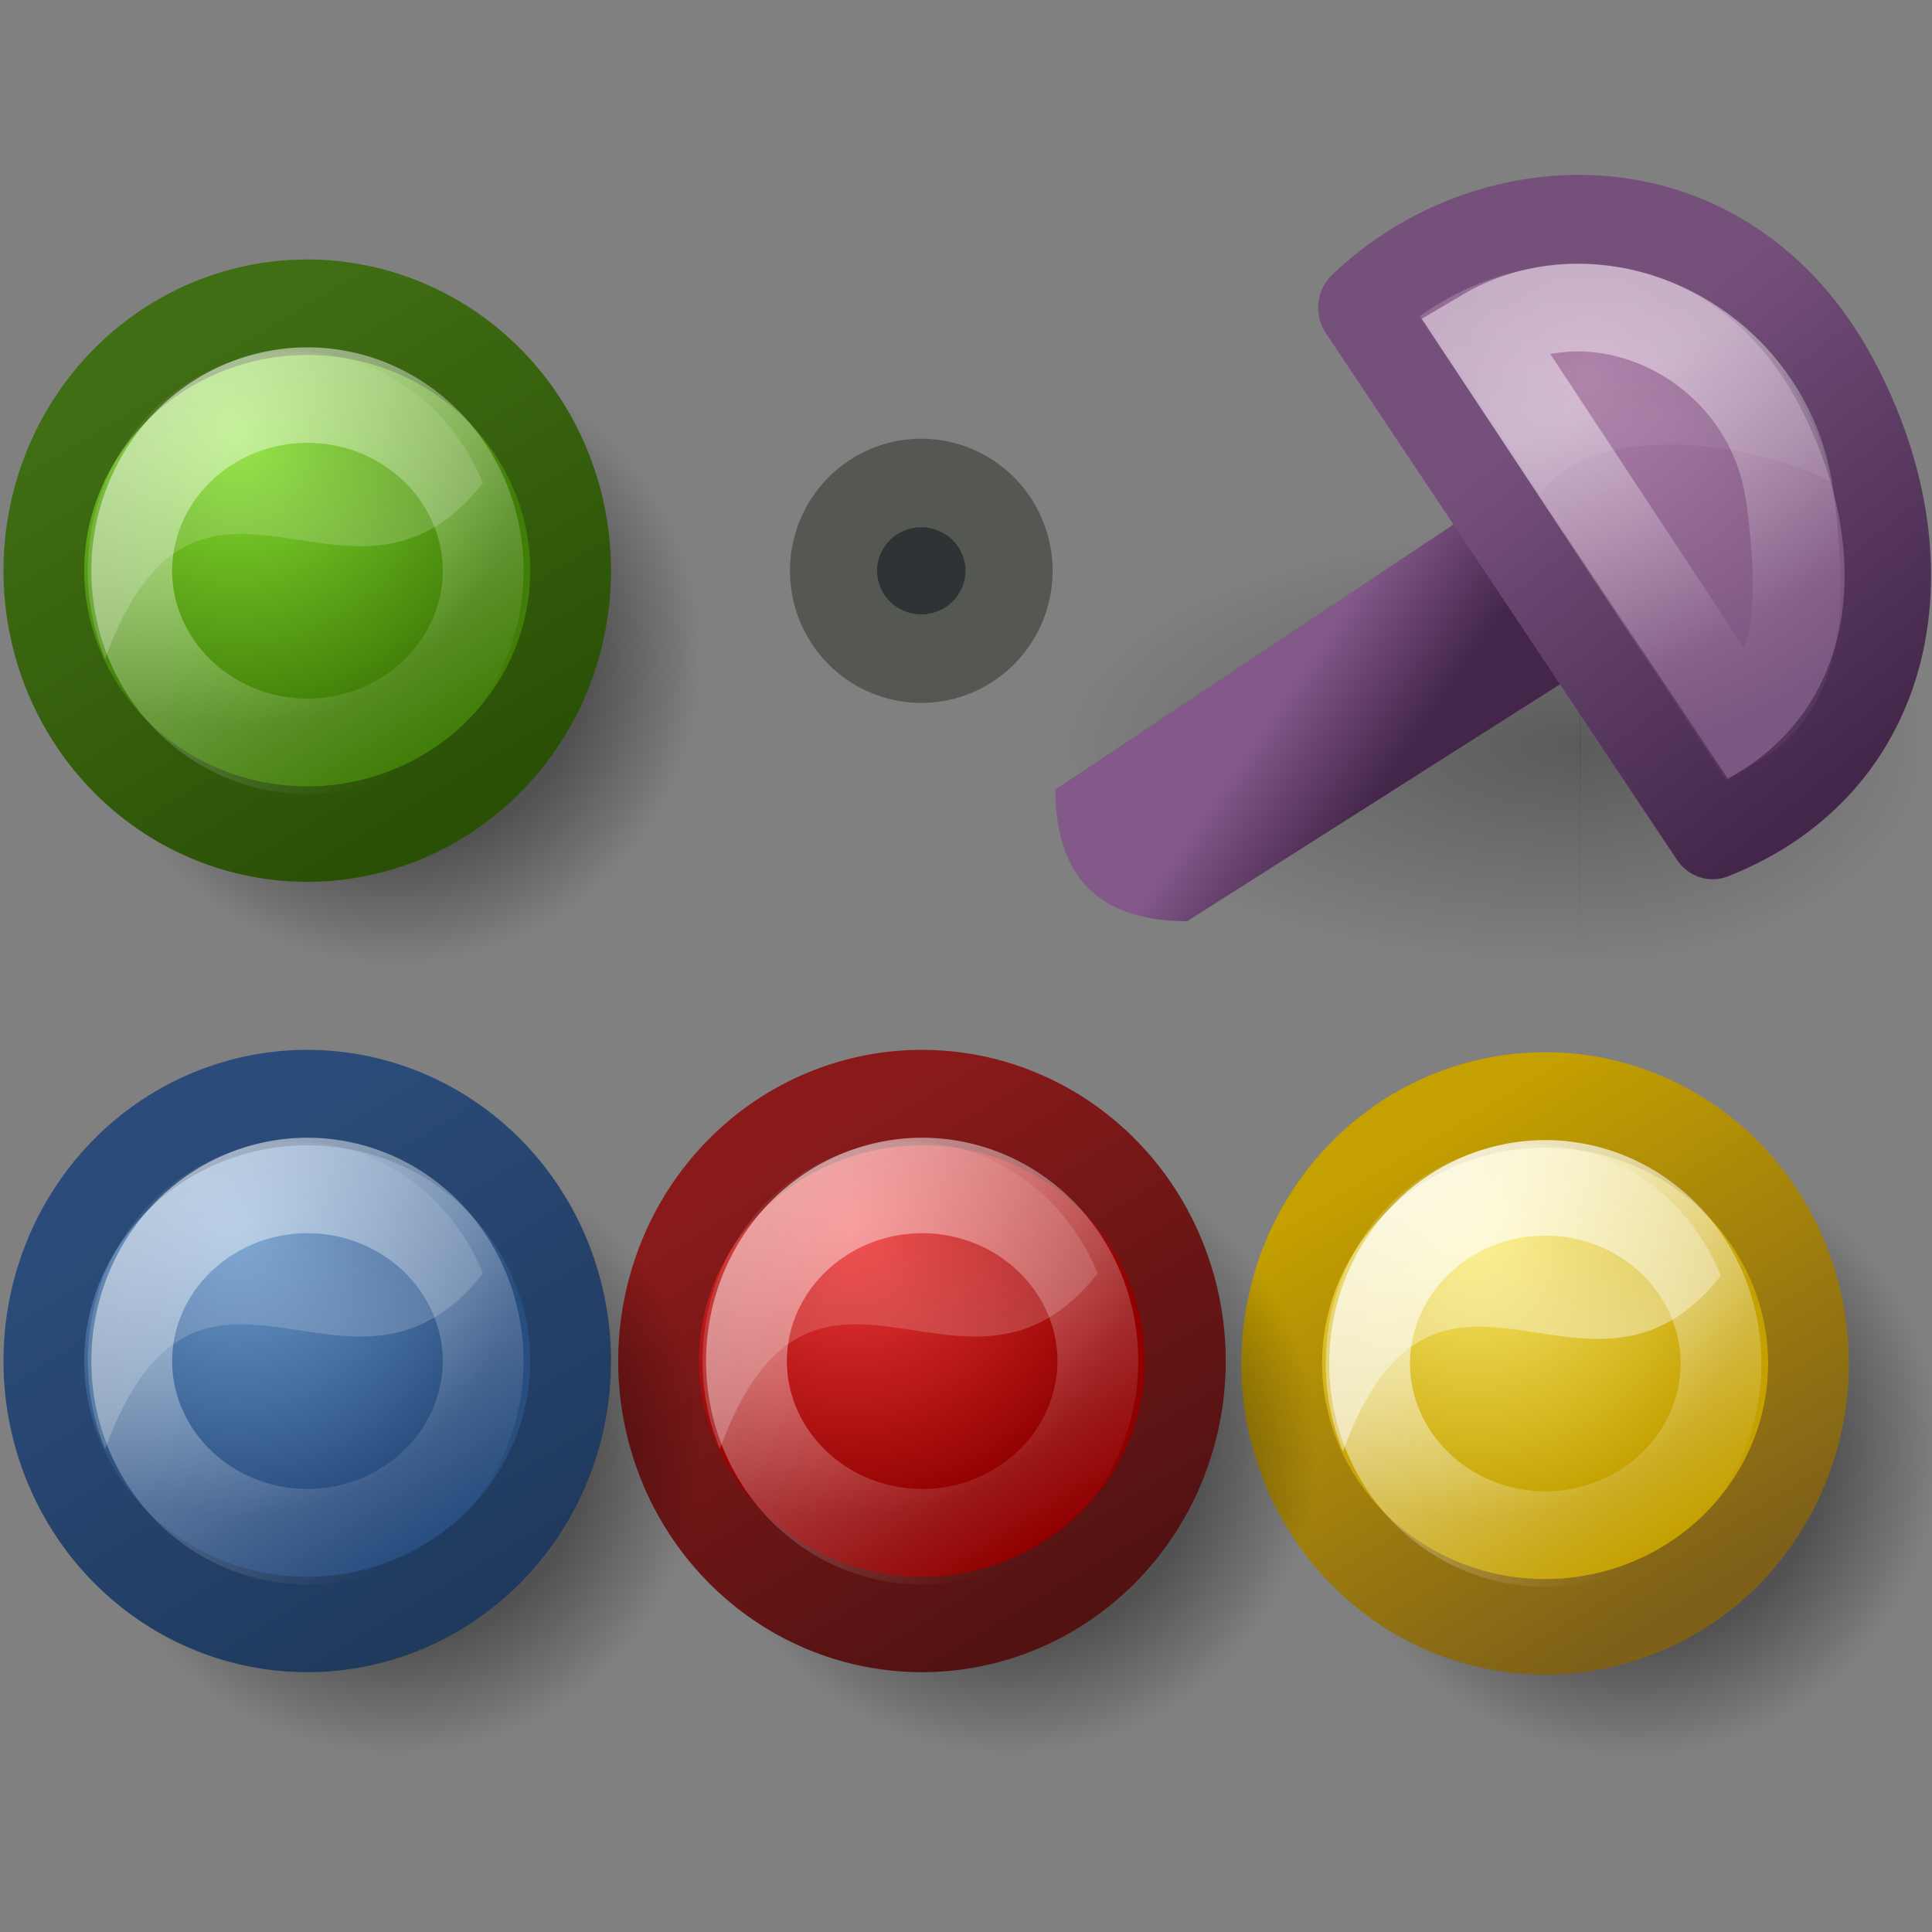 <?xml version="1.0" encoding="UTF-8" standalone="no"?>
<!-- Created with Inkscape (http://www.inkscape.org/) -->
<svg
   xmlns:dc="http://purl.org/dc/elements/1.1/"
   xmlns:cc="http://web.resource.org/cc/"
   xmlns:rdf="http://www.w3.org/1999/02/22-rdf-syntax-ns#"
   xmlns:svg="http://www.w3.org/2000/svg"
   xmlns="http://www.w3.org/2000/svg"
   xmlns:xlink="http://www.w3.org/1999/xlink"
   xmlns:sodipodi="http://sodipodi.sourceforge.net/DTD/sodipodi-0.dtd"
   xmlns:inkscape="http://www.inkscape.org/namespaces/inkscape"
   width="22"
   height="22"
   id="svg2"
   sodipodi:version="0.32"
   inkscape:version="0.45.1"
   version="1.0"
   sodipodi:docbase="/home/ulisse/Desktop/gnome-mastermind/22x22"
   sodipodi:docname="gnome-mastermind.svg"
   inkscape:output_extension="org.inkscape.output.svg.inkscape">
  <rect width="100%" height="100%" fill="#808080" stroke="none"/>
  <defs
     id="defs4">
    <linearGradient
       id="linearGradient3298">
      <stop
         style="stop-color:#83598a;stop-opacity:1"
         offset="0"
         id="stop3300" />
      <stop
         id="stop3304"
         offset="0.5"
         style="stop-color:#633f6a;stop-opacity:1;" />
      <stop
         style="stop-color:#43264a;stop-opacity:1"
         offset="1"
         id="stop3302" />
    </linearGradient>
    <linearGradient
       inkscape:collect="always"
       id="linearGradient3365">
      <stop
         style="stop-color:#000000;stop-opacity:1;"
         offset="0"
         id="stop3367" />
      <stop
         style="stop-color:#000000;stop-opacity:0;"
         offset="1"
         id="stop3369" />
    </linearGradient>
    <linearGradient
       id="linearGradient3283">
      <stop
         style="stop-color:#000000;stop-opacity:1;"
         offset="0"
         id="stop3285" />
      <stop
         id="stop3291"
         offset="0.63"
         style="stop-color:#000000;stop-opacity:1;" />
      <stop
         style="stop-color:#000000;stop-opacity:0;"
         offset="1"
         id="stop3287" />
    </linearGradient>
    <linearGradient
       inkscape:collect="always"
       id="linearGradient3276">
      <stop
         style="stop-color:#8ae234;stop-opacity:1"
         offset="0"
         id="stop3278" />
      <stop
         style="stop-color:#417e08;stop-opacity:1"
         offset="1"
         id="stop3280" />
    </linearGradient>
    <linearGradient
       id="linearGradient3270"
       inkscape:collect="always">
      <stop
         id="stop3272"
         offset="0"
         style="stop-color:#729fcf;stop-opacity:1;" />
      <stop
         id="stop3274"
         offset="1"
         style="stop-color:#284d7f;stop-opacity:1" />
    </linearGradient>
    <linearGradient
       id="linearGradient4508"
       inkscape:collect="always">
      <stop
         id="stop4510"
         offset="0"
         style="stop-color:#ffffff;stop-opacity:1;" />
      <stop
         id="stop4512"
         offset="1"
         style="stop-color:#ffffff;stop-opacity:0.102" />
    </linearGradient>
    <linearGradient
       id="linearGradient4400"
       inkscape:collect="always">
      <stop
         id="stop4402"
         offset="0"
         style="stop-color:#406e14;stop-opacity:1" />
      <stop
         id="stop4404"
         offset="1"
         style="stop-color:#2a5006;stop-opacity:1" />
    </linearGradient>
    <linearGradient
       id="linearGradient4372"
       inkscape:collect="always">
      <stop
         id="stop4374"
         offset="0"
         style="stop-color:#8a1a1a;stop-opacity:1" />
      <stop
         id="stop4376"
         offset="1"
         style="stop-color:#521212;stop-opacity:1" />
    </linearGradient>
    <linearGradient
       id="linearGradient4366"
       inkscape:collect="always">
      <stop
         id="stop4368"
         offset="0"
         style="stop-color:#f13c3c;stop-opacity:1" />
      <stop
         id="stop4370"
         offset="1"
         style="stop-color:#910000;stop-opacity:1" />
    </linearGradient>
    <linearGradient
       id="linearGradient4300"
       inkscape:collect="always">
      <stop
         id="stop4302"
         offset="0"
         style="stop-color:#c4a000;stop-opacity:1" />
      <stop
         id="stop4304"
         offset="1"
         style="stop-color:#7e6019;stop-opacity:1" />
    </linearGradient>
    <linearGradient
       id="linearGradient4294"
       inkscape:collect="always">
      <stop
         id="stop4296"
         offset="0"
         style="stop-color:#fdee71;stop-opacity:1" />
      <stop
         id="stop4298"
         offset="1"
         style="stop-color:#c4a000;stop-opacity:1" />
    </linearGradient>
    <linearGradient
       id="linearGradient4244"
       inkscape:collect="always">
      <stop
         id="stop4246"
         offset="0"
         style="stop-color:#75507b;stop-opacity:1" />
      <stop
         id="stop4248"
         offset="1"
         style="stop-color:#43264a;stop-opacity:1" />
    </linearGradient>
    <linearGradient
       id="linearGradient4238"
       inkscape:collect="always">
      <stop
         id="stop4240"
         offset="0"
         style="stop-color:#ad7fa8;stop-opacity:1" />
      <stop
         id="stop4242"
         offset="1"
         style="stop-color:#75507b;stop-opacity:1" />
    </linearGradient>
    <linearGradient
       inkscape:collect="always"
       id="linearGradient4186">
      <stop
         style="stop-color:#2b4c7b;stop-opacity:1;"
         offset="0"
         id="stop4188" />
      <stop
         style="stop-color:#203a5e;stop-opacity:1"
         offset="1"
         id="stop4190" />
    </linearGradient>
    <linearGradient
       inkscape:collect="always"
       id="linearGradient4154">
      <stop
         style="stop-color:#ffffff;stop-opacity:1;"
         offset="0"
         id="stop4156" />
      <stop
         style="stop-color:#ffffff;stop-opacity:0;"
         offset="1"
         id="stop4158" />
    </linearGradient>
    <radialGradient
       inkscape:collect="always"
       xlink:href="#linearGradient4238"
       id="radialGradient4444"
       cx="12.1"
       cy="28.613"
       fx="12.1"
       fy="28.613"
       r="7.038"
       gradientTransform="matrix(-0.429,-0.714,0.782,-0.416,19.443,53.44)"
       gradientUnits="userSpaceOnUse" />
    <linearGradient
       inkscape:collect="always"
       xlink:href="#linearGradient4244"
       id="linearGradient4491"
       x1="12.165"
       y1="29.502"
       x2="3.62"
       y2="31.304"
       gradientUnits="userSpaceOnUse"
       gradientTransform="matrix(-0.441,-0.708,0.903,-0.483,16.021,55.332)" />
    <linearGradient
       inkscape:collect="always"
       xlink:href="#linearGradient4508"
       id="linearGradient4506"
       gradientUnits="userSpaceOnUse"
       x1="12.539"
       y1="28.092"
       x2="5.527"
       y2="28.016"
       gradientTransform="matrix(-0.222,-0.384,0.454,-0.262,7.868,16.895)" />
    <radialGradient
       inkscape:collect="always"
       xlink:href="#linearGradient3365"
       id="radialGradient3381"
       gradientUnits="userSpaceOnUse"
       gradientTransform="matrix(1,0,0,0.846,0,4.077)"
       cx="9.5"
       cy="26.5"
       fx="9.5"
       fy="26.5"
       r="6.5" />
    <radialGradient
       inkscape:collect="always"
       xlink:href="#linearGradient3365"
       id="radialGradient3383"
       gradientUnits="userSpaceOnUse"
       gradientTransform="matrix(1,0,0,0.846,0,4.077)"
       cx="9.5"
       cy="26.5"
       fx="9.5"
       fy="26.5"
       r="6.5" />
    <linearGradient
       inkscape:collect="always"
       xlink:href="#linearGradient4154"
       id="linearGradient3395"
       x1="42.385"
       y1="9.711"
       x2="42.385"
       y2="7.404"
       gradientUnits="userSpaceOnUse"
       gradientTransform="matrix(0.704,0,0,0.66,-11.239,-1.577)" />
    <radialGradient
       inkscape:collect="always"
       xlink:href="#linearGradient4294"
       id="radialGradient4307"
       gradientUnits="userSpaceOnUse"
       gradientTransform="matrix(1,0,0,0.859,0,3.733)"
       cx="7.749"
       cy="23.203"
       fx="7.749"
       fy="23.203"
       r="7.098" />
    <linearGradient
       inkscape:collect="always"
       xlink:href="#linearGradient4300"
       id="linearGradient4309"
       gradientUnits="userSpaceOnUse"
       x1="6.826"
       y1="21.663"
       x2="12.088"
       y2="31.969" />
    <linearGradient
       inkscape:collect="always"
       xlink:href="#linearGradient4154"
       id="linearGradient4311"
       gradientUnits="userSpaceOnUse"
       x1="3.976"
       y1="19.208"
       x2="11.577"
       y2="33.427" />
    <linearGradient
       inkscape:collect="always"
       xlink:href="#linearGradient4154"
       id="linearGradient4313"
       gradientUnits="userSpaceOnUse"
       gradientTransform="matrix(0.552,-0.256,0.285,0.694,-5.535,8.54)"
       x1="9.311"
       y1="26.966"
       x2="11.225"
       y2="18.627" />
    <radialGradient
       inkscape:collect="always"
       xlink:href="#linearGradient3283"
       id="radialGradient4377"
       gradientUnits="userSpaceOnUse"
       gradientTransform="matrix(1,0,0,0.846,0,4.077)"
       cx="9.5"
       cy="26.5"
       fx="9.5"
       fy="26.5"
       r="6.5" />
    <linearGradient
       inkscape:collect="always"
       xlink:href="#linearGradient3298"
       id="linearGradient4416"
       gradientUnits="userSpaceOnUse"
       gradientTransform="matrix(0.982,0,0,0.994,0.831,0.478)"
       x1="48.453"
       y1="-9.833"
       x2="50.439"
       y2="-10.751" />
    <radialGradient
       inkscape:collect="always"
       xlink:href="#linearGradient3283"
       id="radialGradient4428"
       gradientUnits="userSpaceOnUse"
       gradientTransform="matrix(1,0,0,0.846,0,4.077)"
       cx="9.5"
       cy="26.5"
       fx="9.5"
       fy="26.5"
       r="6.5" />
    <radialGradient
       inkscape:collect="always"
       xlink:href="#linearGradient4366"
       id="radialGradient4430"
       gradientUnits="userSpaceOnUse"
       gradientTransform="matrix(1,0,0,0.859,0,3.733)"
       cx="7.749"
       cy="23.203"
       fx="7.749"
       fy="23.203"
       r="7.098" />
    <linearGradient
       inkscape:collect="always"
       xlink:href="#linearGradient4372"
       id="linearGradient4432"
       gradientUnits="userSpaceOnUse"
       x1="6.826"
       y1="21.663"
       x2="12.088"
       y2="31.969" />
    <linearGradient
       inkscape:collect="always"
       xlink:href="#linearGradient4154"
       id="linearGradient4434"
       gradientUnits="userSpaceOnUse"
       x1="3.976"
       y1="19.208"
       x2="11.577"
       y2="33.427" />
    <linearGradient
       inkscape:collect="always"
       xlink:href="#linearGradient4154"
       id="linearGradient4436"
       gradientUnits="userSpaceOnUse"
       gradientTransform="matrix(0.552,-0.256,0.285,0.694,-5.535,8.54)"
       x1="9.311"
       y1="26.966"
       x2="11.225"
       y2="18.627" />
    <radialGradient
       inkscape:collect="always"
       xlink:href="#linearGradient3283"
       id="radialGradient4590"
       gradientUnits="userSpaceOnUse"
       gradientTransform="matrix(1,0,0,0.846,0,4.077)"
       cx="9.5"
       cy="26.5"
       fx="9.5"
       fy="26.5"
       r="6.5" />
    <radialGradient
       inkscape:collect="always"
       xlink:href="#linearGradient3270"
       id="radialGradient4592"
       gradientUnits="userSpaceOnUse"
       gradientTransform="matrix(1,0,0,0.859,0,3.733)"
       cx="7.749"
       cy="23.203"
       fx="7.749"
       fy="23.203"
       r="7.098" />
    <linearGradient
       inkscape:collect="always"
       xlink:href="#linearGradient4186"
       id="linearGradient4594"
       gradientUnits="userSpaceOnUse"
       x1="6.826"
       y1="21.663"
       x2="12.088"
       y2="31.969" />
    <linearGradient
       inkscape:collect="always"
       xlink:href="#linearGradient4154"
       id="linearGradient4596"
       gradientUnits="userSpaceOnUse"
       x1="3.976"
       y1="19.208"
       x2="11.577"
       y2="33.427" />
    <linearGradient
       inkscape:collect="always"
       xlink:href="#linearGradient4154"
       id="linearGradient4598"
       gradientUnits="userSpaceOnUse"
       gradientTransform="matrix(0.552,-0.256,0.285,0.694,-5.535,8.54)"
       x1="9.311"
       y1="26.966"
       x2="11.225"
       y2="18.627" />
    <radialGradient
       inkscape:collect="always"
       xlink:href="#linearGradient3283"
       id="radialGradient4610"
       gradientUnits="userSpaceOnUse"
       gradientTransform="matrix(1,0,0,0.846,0,4.077)"
       cx="9.5"
       cy="26.5"
       fx="9.5"
       fy="26.5"
       r="6.5" />
    <radialGradient
       inkscape:collect="always"
       xlink:href="#linearGradient3276"
       id="radialGradient4612"
       gradientUnits="userSpaceOnUse"
       gradientTransform="matrix(1,0,0,0.859,0,3.733)"
       cx="7.749"
       cy="23.203"
       fx="7.749"
       fy="23.203"
       r="7.098" />
    <linearGradient
       inkscape:collect="always"
       xlink:href="#linearGradient4400"
       id="linearGradient4614"
       gradientUnits="userSpaceOnUse"
       x1="6.826"
       y1="21.663"
       x2="12.088"
       y2="31.969" />
    <linearGradient
       inkscape:collect="always"
       xlink:href="#linearGradient4154"
       id="linearGradient4616"
       gradientUnits="userSpaceOnUse"
       x1="3.976"
       y1="19.208"
       x2="11.577"
       y2="33.427" />
    <linearGradient
       inkscape:collect="always"
       xlink:href="#linearGradient4154"
       id="linearGradient4618"
       gradientUnits="userSpaceOnUse"
       gradientTransform="matrix(0.552,-0.256,0.285,0.694,-5.535,8.54)"
       x1="9.311"
       y1="26.966"
       x2="11.225"
       y2="18.627" />
  </defs>
  <sodipodi:namedview
     id="base"
     pagecolor="#ffffff"
     bordercolor="#f6aaaa"
     borderopacity="1"
     inkscape:pageopacity="0.0"
     inkscape:pageshadow="2"
     inkscape:zoom="16"
     inkscape:cx="15.001073"
     inkscape:cy="8.2748684"
     inkscape:document-units="px"
     inkscape:current-layer="layer1"
     width="22px"
     height="22px"
     inkscape:showpageshadow="false"
     showgrid="false"
     gridspacingx="0.5px"
     gridspacingy="0.5px"
     gridempspacing="2"
     inkscape:grid-points="true"
     inkscape:window-width="1019"
     inkscape:window-height="726"
     inkscape:window-x="60"
     inkscape:window-y="93" />
  <g
     inkscape:label="Livello 1"
     inkscape:groupmode="layer"
     id="layer1">
    <path
       transform="matrix(0.538,0,0,0.636,13.481,-0.336)"
       d="M 16 26.5 A 6.5 5.5 0 1 1  3,26.5 A 6.5 5.5 0 1 1  16 26.5 z"
       sodipodi:ry="5.5"
       sodipodi:rx="6.5"
       sodipodi:cy="26.5"
       sodipodi:cx="9.5"
       id="path4375"
       style="opacity:0.36;fill:url(#radialGradient4377);fill-opacity:1;stroke:none;stroke-width:1.196;stroke-linecap:square;stroke-linejoin:miter;stroke-miterlimit:4;stroke-dasharray:none;stroke-opacity:1"
       sodipodi:type="arc" />
    <g
       id="g3377"
       transform="matrix(0.879,0,0,0.715,-25.912,-4.37)"
       style="opacity:0.824">
      <path
         inkscape:transform-center-x="-2.2750014"
         sodipodi:end="3.1415927"
         sodipodi:start="0"
         sodipodi:type="arc"
         style="opacity:0.35;fill:url(#radialGradient3381);fill-opacity:1;stroke:none;stroke-width:1.196;stroke-linecap:square;stroke-linejoin:miter;stroke-miterlimit:4;stroke-dasharray:none;stroke-opacity:1"
         id="path3353"
         sodipodi:cx="9.5"
         sodipodi:cy="26.5"
         sodipodi:rx="6.5"
         sodipodi:ry="5.5"
         d="M 16,26.5 A 6.5,5.5 0 1 1 3,26.5 L 9.5,26.5 z"
         transform="matrix(0,-0.538,0.827,0,28.027,23.115)" />
      <path
         inkscape:transform-center-x="3.4125032"
         sodipodi:end="3.1415927"
         sodipodi:start="0"
         sodipodi:type="arc"
         style="opacity:0.35;fill:url(#radialGradient3383);fill-opacity:1;stroke:none;stroke-width:1.196;stroke-linecap:square;stroke-linejoin:miter;stroke-miterlimit:4;stroke-dasharray:none;stroke-opacity:1"
         id="path3373"
         sodipodi:cx="9.5"
         sodipodi:cy="26.5"
         sodipodi:rx="6.5"
         sodipodi:ry="5.5"
         d="M 16,26.5 A 6.5,5.5 0 1 1 3,26.5 L 9.5,26.5 z"
         transform="matrix(0,0.538,-1.241,0,82.834,12.885)" />
    </g>
    <g
       id="g3137"
       transform="matrix(0.716,0,0,0.739,-8.159,-20.028)"
       style="fill:#ad7fa8;stroke:#5c3566;stroke-width:1.375">
      <path
         transform="matrix(0.498,0.867,-0.865,0.502,0,0)"
         style="fill:url(#linearGradient4416);fill-opacity:1;stroke:none;stroke-width:1.375;stroke-linecap:square;stroke-linejoin:round;stroke-miterlimit:4;stroke-dasharray:none;stroke-opacity:1"
         d="M 50.687,-14.705 L 50.922,-5.684 C 50.221,-4.473 49.285,-4.204 48.114,-4.877 L 47.645,-14.84 L 50.687,-14.705 z "
         id="rect3135"
         sodipodi:nodetypes="ccccc" />
      <path
         style="fill:url(#radialGradient4444);fill-opacity:1;stroke:url(#linearGradient4491);stroke-width:1.375;stroke-linecap:square;stroke-linejoin:round;stroke-miterlimit:4;stroke-dasharray:none;stroke-opacity:1"
         d="M 33.046,31.842 C 35.142,29.901 38.868,29.837 40.598,32.988 C 42.121,35.763 41.558,38.839 38.633,39.962 L 33.046,31.842 z "
         id="path3133"
         sodipodi:nodetypes="cscc" />
    </g>
    <path
       style="opacity:0.444;fill:none;fill-opacity:1;stroke:url(#linearGradient4506);stroke-width:1;stroke-linecap:square;stroke-linejoin:miter;stroke-miterlimit:4;stroke-opacity:1"
       d="M 19.81,8.211 L 16.897,3.792 C 18.252,2.99 20.148,3.93 20.381,5.653 C 20.545,6.871 20.49,7.795 19.81,8.211 z "
       id="path4499"
       sodipodi:nodetypes="ccsc" />
    <path
       style="opacity:0.06;fill:url(#linearGradient3395);fill-opacity:1;stroke:none;stroke-width:1;stroke-linecap:square;stroke-linejoin:miter;stroke-miterlimit:4;stroke-opacity:1"
       d="M 17.534,5.625 L 16.22,3.619 C 17.921,2.46 20.36,3.238 20.863,5.496 C 20.039,5.04 18.153,4.757 17.534,5.625 z "
       id="path3385"
       sodipodi:nodetypes="cccc" />
    <path
       sodipodi:type="arc"
       style="opacity:1;fill:#2e3436;fill-opacity:1;stroke:#555753;stroke-width:2.016;stroke-linecap:square;stroke-linejoin:miter;stroke-miterlimit:4;stroke-dasharray:none;stroke-opacity:1"
       id="path3295"
       sodipodi:cx="29.46875"
       sodipodi:cy="13"
       sodipodi:rx="2.03125"
       sodipodi:ry="2"
       d="M 31.5 13 A 2.031 2 0 1 1  27.438,13 A 2.031 2 0 1 1  31.5 13 z"
       transform="matrix(0.492,0,0,0.5,-4.008,2.9007918e-6)" />
    <g
       id="g4299"
       transform="matrix(0.6,0,0,0.6,13.096,0.826)">
      <path
         transform="matrix(0.769,0,0,0.909,0.192,0.41)"
         d="M 16 26.5 A 6.5 5.5 0 1 1  3,26.5 A 6.5 5.5 0 1 1  16 26.5 z"
         sodipodi:ry="5.5"
         sodipodi:rx="6.5"
         sodipodi:cy="26.5"
         sodipodi:cx="9.5"
         id="path4301"
         style="opacity:1;fill:url(#radialGradient4307);fill-opacity:1;stroke:url(#linearGradient4309);stroke-width:1.993;stroke-linecap:square;stroke-linejoin:miter;stroke-miterlimit:4;stroke-dasharray:none;stroke-opacity:1"
         sodipodi:type="arc" />
      <path
         transform="matrix(0.513,0,0,0.606,2.628,8.441)"
         d="M 16 26.5 A 6.5 5.5 0 1 1  3,26.5 A 6.5 5.5 0 1 1  16 26.5 z"
         sodipodi:ry="5.5"
         sodipodi:rx="6.5"
         sodipodi:cy="26.5"
         sodipodi:cx="9.5"
         id="path4303"
         style="opacity:0.888;fill:none;fill-opacity:1;stroke:url(#linearGradient4311);stroke-width:2.99;stroke-linecap:square;stroke-linejoin:miter;stroke-miterlimit:4;stroke-dasharray:none;stroke-opacity:1"
         sodipodi:type="arc" />
      <path
         inkscape:transform-center-x="0.16365342"
         inkscape:transform-center-y="-1.2500668"
         sodipodi:nodetypes="ccsc"
         id="path4305"
         d="M 10.832,22.834 C 8.341,26.012 5.456,21.289 3.661,26.167 C 2.797,24.059 3.702,21.602 5.681,20.682 C 7.661,19.763 9.969,20.726 10.832,22.834 z "
         style="opacity:0.444;fill:url(#linearGradient4313);fill-opacity:1;stroke:none;stroke-width:1.196;stroke-linecap:square;stroke-linejoin:miter;stroke-miterlimit:4;stroke-opacity:1" />
    </g>
    <path
       transform="matrix(0.538,0,0,0.636,6.385,-0.363)"
       d="M 16 26.5 A 6.5 5.5 0 1 1  3,26.5 A 6.5 5.5 0 1 1  16 26.5 z"
       sodipodi:ry="5.5"
       sodipodi:rx="6.5"
       sodipodi:cy="26.5"
       sodipodi:cx="9.5"
       id="path4418"
       style="opacity:0.36;fill:url(#radialGradient4428);fill-opacity:1;stroke:none;stroke-width:1.196;stroke-linecap:square;stroke-linejoin:miter;stroke-miterlimit:4;stroke-dasharray:none;stroke-opacity:1"
       sodipodi:type="arc" />
    <g
       id="g4420"
       transform="matrix(0.6,0,0,0.6,6,0.799)">
      <path
         transform="matrix(0.769,0,0,0.909,0.192,0.41)"
         d="M 16 26.5 A 6.5 5.5 0 1 1  3,26.5 A 6.5 5.5 0 1 1  16 26.5 z"
         sodipodi:ry="5.5"
         sodipodi:rx="6.5"
         sodipodi:cy="26.5"
         sodipodi:cx="9.5"
         id="path4422"
         style="opacity:1;fill:url(#radialGradient4430);fill-opacity:1;stroke:url(#linearGradient4432);stroke-width:1.993;stroke-linecap:square;stroke-linejoin:miter;stroke-miterlimit:4;stroke-dasharray:none;stroke-opacity:1"
         sodipodi:type="arc" />
      <path
         transform="matrix(0.513,0,0,0.606,2.628,8.441)"
         d="M 16 26.5 A 6.5 5.5 0 1 1  3,26.5 A 6.5 5.5 0 1 1  16 26.5 z"
         sodipodi:ry="5.5"
         sodipodi:rx="6.5"
         sodipodi:cy="26.5"
         sodipodi:cx="9.5"
         id="path4424"
         style="opacity:0.6;fill:none;fill-opacity:1;stroke:url(#linearGradient4434);stroke-width:2.99;stroke-linecap:square;stroke-linejoin:miter;stroke-miterlimit:4;stroke-dasharray:none;stroke-opacity:1"
         sodipodi:type="arc" />
      <path
         inkscape:transform-center-x="0.16365342"
         inkscape:transform-center-y="-1.2500668"
         sodipodi:nodetypes="ccsc"
         id="path4426"
         d="M 10.832,22.834 C 8.341,26.012 5.456,21.289 3.661,26.167 C 2.797,24.059 3.702,21.602 5.681,20.682 C 7.661,19.763 9.969,20.726 10.832,22.834 z "
         style="opacity:0.2;fill:url(#linearGradient4436);fill-opacity:1;stroke:none;stroke-width:1.196;stroke-linecap:square;stroke-linejoin:miter;stroke-miterlimit:4;stroke-opacity:1" />
    </g>
    <path
       transform="matrix(0.538,0,0,0.636,-0.615,-0.363)"
       d="M 16 26.5 A 6.5 5.5 0 1 1  3,26.5 A 6.5 5.5 0 1 1  16 26.5 z"
       sodipodi:ry="5.5"
       sodipodi:rx="6.5"
       sodipodi:cy="26.5"
       sodipodi:cx="9.5"
       id="path4580"
       style="opacity:0.36;fill:url(#radialGradient4590);fill-opacity:1;stroke:none;stroke-width:1.196;stroke-linecap:square;stroke-linejoin:miter;stroke-miterlimit:4;stroke-dasharray:none;stroke-opacity:1"
       sodipodi:type="arc" />
    <g
       id="g4582"
       transform="matrix(0.6,0,0,0.6,-1,0.799)">
      <path
         transform="matrix(0.769,0,0,0.909,0.192,0.41)"
         d="M 16 26.5 A 6.5 5.5 0 1 1  3,26.5 A 6.5 5.5 0 1 1  16 26.5 z"
         sodipodi:ry="5.5"
         sodipodi:rx="6.5"
         sodipodi:cy="26.5"
         sodipodi:cx="9.5"
         id="path4584"
         style="opacity:1;fill:url(#radialGradient4592);fill-opacity:1;stroke:url(#linearGradient4594);stroke-width:1.993;stroke-linecap:square;stroke-linejoin:miter;stroke-miterlimit:4;stroke-dasharray:none;stroke-opacity:1"
         sodipodi:type="arc" />
      <path
         transform="matrix(0.513,0,0,0.606,2.628,8.441)"
         d="M 16 26.5 A 6.5 5.5 0 1 1  3,26.5 A 6.5 5.5 0 1 1  16 26.5 z"
         sodipodi:ry="5.5"
         sodipodi:rx="6.5"
         sodipodi:cy="26.5"
         sodipodi:cx="9.5"
         id="path4586"
         style="opacity:0.6;fill:none;fill-opacity:1;stroke:url(#linearGradient4596);stroke-width:2.99;stroke-linecap:square;stroke-linejoin:miter;stroke-miterlimit:4;stroke-dasharray:none;stroke-opacity:1"
         sodipodi:type="arc" />
      <path
         inkscape:transform-center-x="0.16365342"
         inkscape:transform-center-y="-1.2500668"
         sodipodi:nodetypes="ccsc"
         id="path4588"
         d="M 10.832,22.834 C 8.341,26.012 5.456,21.289 3.661,26.167 C 2.797,24.059 3.702,21.602 5.681,20.682 C 7.661,19.763 9.969,20.726 10.832,22.834 z "
         style="opacity:0.2;fill:url(#linearGradient4598);fill-opacity:1;stroke:none;stroke-width:1.196;stroke-linecap:square;stroke-linejoin:miter;stroke-miterlimit:4;stroke-opacity:1" />
    </g>
    <path
       transform="matrix(0.538,0,0,0.636,-0.615,-9.363)"
       d="M 16 26.5 A 6.5 5.5 0 1 1  3,26.5 A 6.5 5.5 0 1 1  16 26.5 z"
       sodipodi:ry="5.5"
       sodipodi:rx="6.5"
       sodipodi:cy="26.5"
       sodipodi:cx="9.5"
       id="path4600"
       style="opacity:0.36;fill:url(#radialGradient4610);fill-opacity:1;stroke:none;stroke-width:1.196;stroke-linecap:square;stroke-linejoin:miter;stroke-miterlimit:4;stroke-dasharray:none;stroke-opacity:1"
       sodipodi:type="arc" />
    <g
       id="g4602"
       transform="matrix(0.6,0,0,0.6,-1,-8.201)">
      <path
         transform="matrix(0.769,0,0,0.909,0.192,0.41)"
         d="M 16 26.5 A 6.5 5.5 0 1 1  3,26.5 A 6.5 5.5 0 1 1  16 26.5 z"
         sodipodi:ry="5.5"
         sodipodi:rx="6.5"
         sodipodi:cy="26.5"
         sodipodi:cx="9.5"
         id="path4604"
         style="opacity:1;fill:url(#radialGradient4612);fill-opacity:1;stroke:url(#linearGradient4614);stroke-width:1.993;stroke-linecap:square;stroke-linejoin:miter;stroke-miterlimit:4;stroke-dasharray:none;stroke-opacity:1"
         sodipodi:type="arc" />
      <path
         transform="matrix(0.513,0,0,0.606,2.628,8.441)"
         d="M 16 26.5 A 6.5 5.5 0 1 1  3,26.5 A 6.5 5.5 0 1 1  16 26.5 z"
         sodipodi:ry="5.5"
         sodipodi:rx="6.5"
         sodipodi:cy="26.5"
         sodipodi:cx="9.5"
         id="path4606"
         style="opacity:0.6;fill:none;fill-opacity:1;stroke:url(#linearGradient4616);stroke-width:2.99;stroke-linecap:square;stroke-linejoin:miter;stroke-miterlimit:4;stroke-dasharray:none;stroke-opacity:1"
         sodipodi:type="arc" />
      <path
         inkscape:transform-center-x="0.16365342"
         inkscape:transform-center-y="-1.2500668"
         sodipodi:nodetypes="ccsc"
         id="path4608"
         d="M 10.832,22.834 C 8.341,26.012 5.456,21.289 3.661,26.167 C 2.797,24.059 3.702,21.602 5.681,20.682 C 7.661,19.763 9.969,20.726 10.832,22.834 z "
         style="opacity:0.2;fill:url(#linearGradient4618);fill-opacity:1;stroke:none;stroke-width:1.196;stroke-linecap:square;stroke-linejoin:miter;stroke-miterlimit:4;stroke-opacity:1" />
    </g>
  </g>
</svg>
